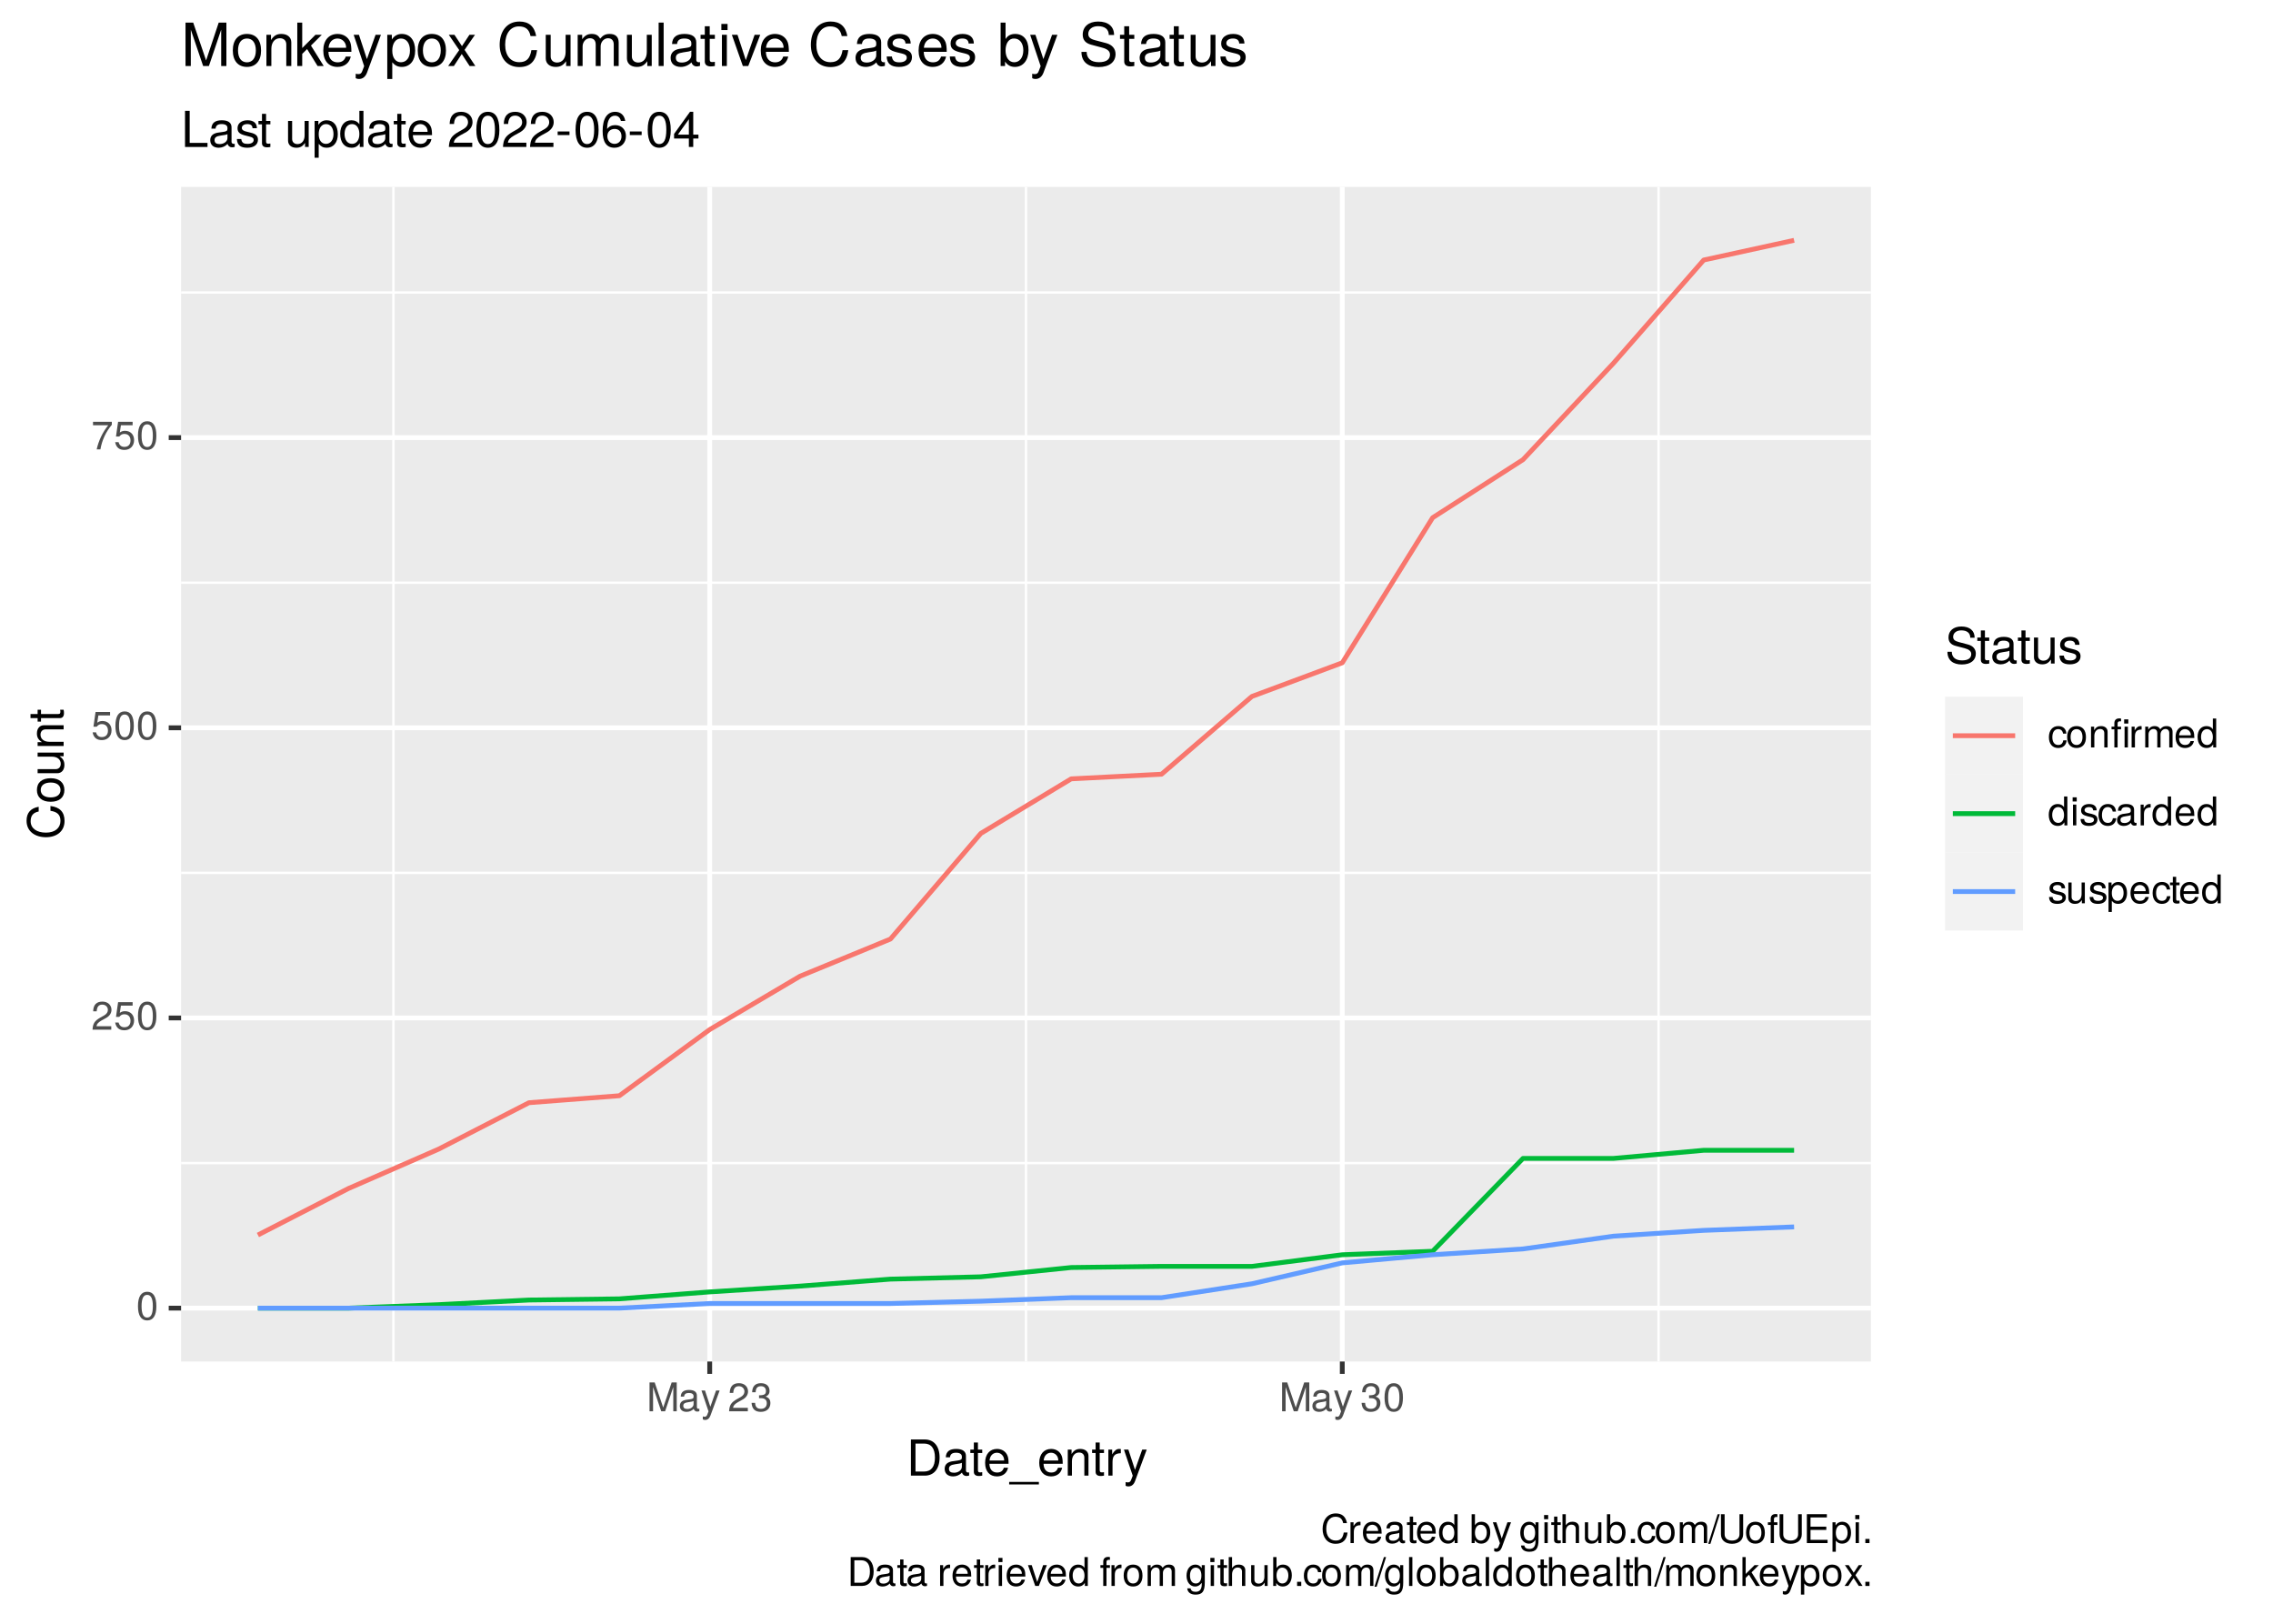 <?xml version="1.0" encoding="UTF-8"?>
<svg xmlns="http://www.w3.org/2000/svg" xmlns:xlink="http://www.w3.org/1999/xlink" width="504pt" height="360pt" viewBox="0 0 504 360" version="1.1">
<defs>
<g>
<symbol overflow="visible" id="glyph0-0">
<path style="stroke:none;" d=""/>
</symbol>
<symbol overflow="visible" id="glyph0-1">
<path style="stroke:none;" d="M 4.453 -3 C 4.453 -5.156 3.781 -6.234 2.422 -6.234 C 1.078 -6.234 0.375 -5.141 0.375 -3.047 C 0.375 -0.953 1.078 0.125 2.422 0.125 C 3.734 0.125 4.453 -0.953 4.453 -3 Z M 3.672 -3.062 C 3.672 -1.297 3.266 -0.516 2.406 -0.516 C 1.578 -0.516 1.172 -1.344 1.172 -3.047 C 1.172 -4.75 1.578 -5.547 2.422 -5.547 C 3.25 -5.547 3.672 -4.734 3.672 -3.062 Z M 3.672 -3.062 "/>
</symbol>
<symbol overflow="visible" id="glyph0-2">
<path style="stroke:none;" d="M 4.5 -4.406 C 4.5 -5.469 3.672 -6.234 2.5 -6.234 C 1.219 -6.234 0.484 -5.594 0.438 -4.078 L 1.219 -4.078 C 1.281 -5.125 1.703 -5.562 2.469 -5.562 C 3.172 -5.562 3.703 -5.062 3.703 -4.391 C 3.703 -3.891 3.406 -3.469 2.859 -3.156 L 2.047 -2.703 C 0.75 -1.969 0.375 -1.375 0.297 0 L 4.453 0 L 4.453 -0.766 L 1.172 -0.766 C 1.25 -1.281 1.531 -1.594 2.297 -2.047 L 3.172 -2.531 C 4.047 -2.984 4.5 -3.641 4.5 -4.406 Z M 4.5 -4.406 "/>
</symbol>
<symbol overflow="visible" id="glyph0-3">
<path style="stroke:none;" d="M 4.516 -2.062 C 4.516 -3.297 3.688 -4.109 2.5 -4.109 C 2.062 -4.109 1.703 -4 1.344 -3.734 L 1.594 -5.344 L 4.188 -5.344 L 4.188 -6.109 L 0.969 -6.109 L 0.5 -2.844 L 1.219 -2.844 C 1.578 -3.266 1.875 -3.422 2.359 -3.422 C 3.188 -3.422 3.719 -2.891 3.719 -1.969 C 3.719 -1.062 3.203 -0.547 2.359 -0.547 C 1.688 -0.547 1.266 -0.891 1.078 -1.594 L 0.312 -1.594 C 0.562 -0.359 1.266 0.125 2.375 0.125 C 3.641 0.125 4.516 -0.75 4.516 -2.062 Z M 4.516 -2.062 "/>
</symbol>
<symbol overflow="visible" id="glyph0-4">
<path style="stroke:none;" d="M 4.578 -5.453 L 4.578 -6.109 L 0.406 -6.109 L 0.406 -5.344 L 3.781 -5.344 C 2.531 -3.781 1.656 -1.953 1.219 0 L 2.047 0 C 2.391 -2.016 3.266 -3.891 4.578 -5.453 Z M 4.578 -5.453 "/>
</symbol>
<symbol overflow="visible" id="glyph0-5">
<path style="stroke:none;" d="M 6.688 0 L 6.688 -6.406 L 5.562 -6.406 L 3.688 -0.828 L 1.797 -6.406 L 0.656 -6.406 L 0.656 0 L 1.438 0 L 1.438 -5.375 L 3.25 0 L 4.109 0 L 5.922 -5.375 L 5.922 0 Z M 6.688 0 "/>
</symbol>
<symbol overflow="visible" id="glyph0-6">
<path style="stroke:none;" d="M 4.703 -0.016 L 4.703 -0.578 C 4.625 -0.547 4.594 -0.547 4.547 -0.547 C 4.297 -0.547 4.156 -0.688 4.156 -0.922 L 4.156 -3.484 C 4.156 -4.297 3.547 -4.734 2.422 -4.734 C 1.297 -4.734 0.609 -4.312 0.578 -3.25 L 1.312 -3.25 C 1.375 -3.812 1.703 -4.062 2.391 -4.062 C 3.047 -4.062 3.422 -3.812 3.422 -3.375 L 3.422 -3.188 C 3.422 -2.875 3.234 -2.75 2.656 -2.672 C 1.625 -2.547 1.453 -2.5 1.172 -2.391 C 0.641 -2.172 0.375 -1.766 0.375 -1.203 C 0.375 -0.359 0.953 0.125 1.875 0.125 C 2.469 0.125 3.047 -0.109 3.453 -0.547 C 3.531 -0.188 3.844 0.062 4.203 0.062 C 4.359 0.062 4.469 0.047 4.703 -0.016 Z M 3.422 -1.594 C 3.422 -0.938 2.75 -0.516 2.047 -0.516 C 1.469 -0.516 1.141 -0.719 1.141 -1.219 C 1.141 -1.703 1.453 -1.906 2.25 -2.016 C 3.016 -2.125 3.172 -2.156 3.422 -2.281 Z M 3.422 -1.594 "/>
</symbol>
<symbol overflow="visible" id="glyph0-7">
<path style="stroke:none;" d="M 4.203 -4.609 L 3.406 -4.609 L 2.141 -1.016 L 0.953 -4.609 L 0.172 -4.609 L 1.734 0.016 L 1.453 0.75 C 1.328 1.078 1.172 1.203 0.859 1.203 C 0.75 1.203 0.641 1.172 0.469 1.141 L 0.469 1.797 C 0.625 1.875 0.781 1.922 0.969 1.922 C 1.484 1.922 1.906 1.625 2.156 0.969 Z M 4.203 -4.609 "/>
</symbol>
<symbol overflow="visible" id="glyph0-8">
<path style="stroke:none;" d=""/>
</symbol>
<symbol overflow="visible" id="glyph0-9">
<path style="stroke:none;" d="M 4.453 -1.812 C 4.453 -2.562 4.141 -3.016 3.391 -3.266 C 3.969 -3.5 4.266 -3.891 4.266 -4.516 C 4.266 -5.594 3.547 -6.234 2.359 -6.234 C 1.109 -6.234 0.438 -5.547 0.406 -4.219 L 1.188 -4.219 C 1.203 -5.141 1.578 -5.562 2.375 -5.562 C 3.062 -5.562 3.469 -5.156 3.469 -4.5 C 3.469 -3.828 3.188 -3.547 1.938 -3.547 L 1.938 -2.906 L 2.359 -2.906 C 3.219 -2.906 3.656 -2.5 3.656 -1.797 C 3.656 -1.016 3.172 -0.547 2.359 -0.547 C 1.516 -0.547 1.109 -0.969 1.062 -1.875 L 0.281 -1.875 C 0.375 -0.5 1.062 0.125 2.344 0.125 C 3.625 0.125 4.453 -0.641 4.453 -1.812 Z M 4.453 -1.812 "/>
</symbol>
<symbol overflow="visible" id="glyph0-10">
<path style="stroke:none;" d="M 4.203 -1.578 L 3.453 -1.578 C 3.328 -0.844 2.953 -0.547 2.328 -0.547 C 1.516 -0.547 1.031 -1.172 1.031 -2.266 C 1.031 -3.406 1.516 -4.062 2.312 -4.062 C 2.922 -4.062 3.312 -3.703 3.406 -3.062 L 4.141 -3.062 C 4.062 -4.188 3.359 -4.734 2.328 -4.734 C 1.078 -4.734 0.266 -3.797 0.266 -2.266 C 0.266 -0.781 1.062 0.125 2.312 0.125 C 3.406 0.125 4.109 -0.531 4.203 -1.578 Z M 4.203 -1.578 "/>
</symbol>
<symbol overflow="visible" id="glyph0-11">
<path style="stroke:none;" d="M 4.484 -2.266 C 4.484 -3.859 3.719 -4.734 2.391 -4.734 C 1.094 -4.734 0.312 -3.859 0.312 -2.312 C 0.312 -0.75 1.094 0.125 2.406 0.125 C 3.688 0.125 4.484 -0.75 4.484 -2.266 Z M 3.719 -2.281 C 3.719 -1.203 3.203 -0.547 2.406 -0.547 C 1.578 -0.547 1.078 -1.188 1.078 -2.312 C 1.078 -3.406 1.578 -4.062 2.406 -4.062 C 3.234 -4.062 3.719 -3.422 3.719 -2.281 Z M 3.719 -2.281 "/>
</symbol>
<symbol overflow="visible" id="glyph0-12">
<path style="stroke:none;" d="M 4.281 0 L 4.281 -3.484 C 4.281 -4.25 3.719 -4.734 2.828 -4.734 C 2.141 -4.734 1.703 -4.484 1.297 -3.828 L 1.297 -4.609 L 0.609 -4.609 L 0.609 0 L 1.344 0 L 1.344 -2.547 C 1.344 -3.484 1.859 -4.094 2.609 -4.094 C 3.188 -4.094 3.547 -3.75 3.547 -3.188 L 3.547 0 Z M 4.281 0 "/>
</symbol>
<symbol overflow="visible" id="glyph0-13">
<path style="stroke:none;" d="M 2.266 -4.016 L 2.266 -4.609 L 1.5 -4.609 L 1.5 -5.328 C 1.5 -5.641 1.688 -5.797 2.016 -5.797 C 2.078 -5.797 2.109 -5.797 2.266 -5.781 L 2.266 -6.391 C 2.109 -6.438 2 -6.438 1.859 -6.438 C 1.172 -6.438 0.781 -6.047 0.781 -5.391 L 0.781 -4.609 L 0.156 -4.609 L 0.156 -4.016 L 0.781 -4.016 L 0.781 0 L 1.5 0 L 1.5 -4.016 Z M 3.781 0 L 3.781 -4.609 L 3.047 -4.609 L 3.047 0 Z M 3.875 -5.297 L 3.875 -6.219 L 2.953 -6.219 L 2.953 -5.297 Z M 3.875 -5.297 "/>
</symbol>
<symbol overflow="visible" id="glyph0-14">
<path style="stroke:none;" d="M 2.828 -3.969 L 2.828 -4.719 C 2.703 -4.734 2.641 -4.734 2.547 -4.734 C 2.062 -4.734 1.703 -4.453 1.281 -3.781 L 1.281 -4.609 L 0.609 -4.609 L 0.609 0 L 1.344 0 L 1.344 -2.391 C 1.344 -3.438 1.688 -3.953 2.828 -3.969 Z M 2.828 -3.969 "/>
</symbol>
<symbol overflow="visible" id="glyph0-15">
<path style="stroke:none;" d="M 6.688 0 L 6.688 -3.453 C 6.688 -4.281 6.234 -4.734 5.359 -4.734 C 4.75 -4.734 4.375 -4.562 3.953 -4.031 C 3.672 -4.531 3.312 -4.734 2.703 -4.734 C 2.094 -4.734 1.688 -4.516 1.297 -3.953 L 1.297 -4.609 L 0.625 -4.609 L 0.625 0 L 1.359 0 L 1.359 -2.891 C 1.359 -3.562 1.844 -4.094 2.438 -4.094 C 2.984 -4.094 3.297 -3.766 3.297 -3.172 L 3.297 0 L 4.016 0 L 4.016 -2.891 C 4.016 -3.562 4.516 -4.094 5.109 -4.094 C 5.641 -4.094 5.953 -3.75 5.953 -3.172 L 5.953 0 Z M 6.688 0 "/>
</symbol>
<symbol overflow="visible" id="glyph0-16">
<path style="stroke:none;" d="M 4.516 -2.094 C 4.516 -2.766 4.453 -3.188 4.328 -3.531 C 4.031 -4.281 3.328 -4.734 2.469 -4.734 C 1.172 -4.734 0.359 -3.797 0.359 -2.281 C 0.359 -0.766 1.156 0.125 2.453 0.125 C 3.5 0.125 4.234 -0.469 4.422 -1.406 L 3.672 -1.406 C 3.469 -0.797 3.062 -0.547 2.469 -0.547 C 1.703 -0.547 1.141 -1.031 1.125 -2.094 Z M 3.734 -2.75 C 3.734 -2.75 3.734 -2.703 3.719 -2.688 L 1.141 -2.688 C 1.203 -3.516 1.719 -4.062 2.453 -4.062 C 3.172 -4.062 3.734 -3.469 3.734 -2.75 Z M 3.734 -2.75 "/>
</symbol>
<symbol overflow="visible" id="glyph0-17">
<path style="stroke:none;" d="M 4.359 0 L 4.359 -6.406 L 3.625 -6.406 L 3.625 -4.031 C 3.312 -4.5 2.828 -4.734 2.203 -4.734 C 1.016 -4.734 0.234 -3.812 0.234 -2.344 C 0.234 -0.797 1 0.125 2.234 0.125 C 2.875 0.125 3.312 -0.109 3.703 -0.672 L 3.703 0 Z M 3.625 -2.281 C 3.625 -1.219 3.109 -0.547 2.344 -0.547 C 1.531 -0.547 1 -1.234 1 -2.312 C 1 -3.375 1.531 -4.062 2.328 -4.062 C 3.125 -4.062 3.625 -3.359 3.625 -2.281 Z M 3.625 -2.281 "/>
</symbol>
<symbol overflow="visible" id="glyph0-18">
<path style="stroke:none;" d="M 1.344 0 L 1.344 -4.609 L 0.609 -4.609 L 0.609 0 Z M 1.438 -5.297 L 1.438 -6.219 L 0.531 -6.219 L 0.531 -5.297 Z M 1.438 -5.297 "/>
</symbol>
<symbol overflow="visible" id="glyph0-19">
<path style="stroke:none;" d="M 4.031 -1.297 C 4.031 -1.984 3.656 -2.328 2.734 -2.547 L 2.031 -2.703 C 1.438 -2.844 1.172 -3.047 1.172 -3.375 C 1.172 -3.797 1.562 -4.062 2.156 -4.062 C 2.75 -4.062 3.062 -3.812 3.078 -3.328 L 3.859 -3.328 C 3.844 -4.234 3.25 -4.734 2.188 -4.734 C 1.109 -4.734 0.406 -4.188 0.406 -3.328 C 0.406 -2.609 0.781 -2.266 1.875 -2 L 2.562 -1.844 C 3.062 -1.719 3.266 -1.562 3.266 -1.234 C 3.266 -0.797 2.844 -0.547 2.203 -0.547 C 1.547 -0.547 1.172 -0.703 1.078 -1.406 L 0.297 -1.406 C 0.328 -0.344 0.938 0.125 2.141 0.125 C 3.297 0.125 4.031 -0.406 4.031 -1.297 Z M 4.031 -1.297 "/>
</symbol>
<symbol overflow="visible" id="glyph0-20">
<path style="stroke:none;" d="M 4.234 0 L 4.234 -4.609 L 3.516 -4.609 L 3.516 -2.062 C 3.516 -1.125 3.016 -0.516 2.25 -0.516 C 1.672 -0.516 1.297 -0.859 1.297 -1.422 L 1.297 -4.609 L 0.578 -4.609 L 0.578 -1.125 C 0.578 -0.359 1.141 0.125 2.047 0.125 C 2.719 0.125 3.156 -0.109 3.578 -0.719 L 3.578 0 Z M 4.234 0 "/>
</symbol>
<symbol overflow="visible" id="glyph0-21">
<path style="stroke:none;" d="M 4.594 -2.266 C 4.594 -3.812 3.844 -4.734 2.625 -4.734 C 2 -4.734 1.5 -4.453 1.156 -3.922 L 1.156 -4.609 L 0.484 -4.609 L 0.484 1.922 L 1.219 1.922 L 1.219 -0.547 C 1.594 -0.078 2.031 0.125 2.625 0.125 C 3.812 0.125 4.594 -0.797 4.594 -2.266 Z M 3.828 -2.281 C 3.828 -1.234 3.297 -0.547 2.5 -0.547 C 1.719 -0.547 1.219 -1.188 1.219 -2.266 C 1.219 -3.359 1.719 -4.062 2.5 -4.062 C 3.312 -4.062 3.828 -3.375 3.828 -2.281 Z M 3.828 -2.281 "/>
</symbol>
<symbol overflow="visible" id="glyph0-22">
<path style="stroke:none;" d="M 2.234 0 L 2.234 -0.609 C 2.141 -0.594 2.016 -0.578 1.875 -0.578 C 1.562 -0.578 1.484 -0.672 1.484 -1 L 1.484 -4.016 L 2.234 -4.016 L 2.234 -4.609 L 1.484 -4.609 L 1.484 -5.875 L 0.75 -5.875 L 0.75 -4.609 L 0.125 -4.609 L 0.125 -4.016 L 0.75 -4.016 L 0.75 -0.672 C 0.75 -0.203 1.062 0.062 1.641 0.062 C 1.812 0.062 1.984 0.047 2.234 0 Z M 2.234 0 "/>
</symbol>
<symbol overflow="visible" id="glyph0-23">
<path style="stroke:none;" d="M 5.953 -2.344 L 5.109 -2.344 C 4.922 -1.125 4.406 -0.562 3.328 -0.562 C 2.047 -0.562 1.234 -1.547 1.234 -3.141 C 1.234 -4.781 2.016 -5.844 3.25 -5.844 C 4.25 -5.844 4.781 -5.406 4.984 -4.422 L 5.828 -4.422 C 5.562 -5.828 4.766 -6.578 3.359 -6.578 C 1.406 -6.578 0.422 -5 0.422 -3.125 C 0.422 -1.266 1.438 0.156 3.312 0.156 C 4.875 0.156 5.766 -0.672 5.953 -2.344 Z M 5.953 -2.344 "/>
</symbol>
<symbol overflow="visible" id="glyph0-24">
<path style="stroke:none;" d="M 4.594 -2.359 C 4.594 -3.859 3.844 -4.734 2.625 -4.734 C 2 -4.734 1.547 -4.5 1.203 -3.984 L 1.203 -6.406 L 0.469 -6.406 L 0.469 0 L 1.141 0 L 1.141 -0.656 C 1.484 -0.125 1.953 0.125 2.594 0.125 C 3.812 0.125 4.594 -0.859 4.594 -2.359 Z M 3.828 -2.312 C 3.828 -1.266 3.297 -0.547 2.484 -0.547 C 1.719 -0.547 1.203 -1.266 1.203 -2.312 C 1.203 -3.391 1.719 -4.094 2.484 -4.062 C 3.312 -4.062 3.828 -3.344 3.828 -2.312 Z M 3.828 -2.312 "/>
</symbol>
<symbol overflow="visible" id="glyph0-25">
<path style="stroke:none;" d="M 4.297 -0.75 L 4.297 -4.609 L 3.625 -4.609 L 3.625 -3.938 C 3.25 -4.484 2.812 -4.734 2.219 -4.734 C 1.047 -4.734 0.25 -3.75 0.25 -2.266 C 0.25 -0.812 1.078 0.125 2.156 0.125 C 2.734 0.125 3.141 -0.109 3.625 -0.688 L 3.625 -0.391 C 3.625 0.828 3.125 1.297 2.266 1.297 C 1.688 1.297 1.234 1.094 1.156 0.531 L 0.406 0.531 C 0.484 1.406 1.156 1.922 2.25 1.922 C 3.688 1.922 4.297 1.281 4.297 -0.75 Z M 3.547 -2.281 C 3.547 -1.172 3.078 -0.547 2.312 -0.547 C 1.5 -0.547 1.016 -1.188 1.016 -2.312 C 1.016 -3.406 1.516 -4.062 2.297 -4.062 C 3.094 -4.062 3.547 -3.391 3.547 -2.281 Z M 3.547 -2.281 "/>
</symbol>
<symbol overflow="visible" id="glyph0-26">
<path style="stroke:none;" d="M 4.281 0 L 4.281 -3.484 C 4.281 -4.25 3.719 -4.734 2.828 -4.734 C 2.172 -4.734 1.781 -4.547 1.344 -3.969 L 1.344 -6.406 L 0.609 -6.406 L 0.609 0 L 1.344 0 L 1.344 -2.547 C 1.344 -3.484 1.844 -4.094 2.594 -4.094 C 3.109 -4.094 3.547 -3.797 3.547 -3.188 L 3.547 0 Z M 4.281 0 "/>
</symbol>
<symbol overflow="visible" id="glyph0-27">
<path style="stroke:none;" d="M 1.688 0 L 1.688 -0.922 L 0.766 -0.922 L 0.766 0 Z M 1.688 0 "/>
</symbol>
<symbol overflow="visible" id="glyph0-28">
<path style="stroke:none;" d="M 2.5 -6.406 L 2.016 -6.406 L -0.078 0.172 L 0.406 0.172 Z M 2.5 -6.406 "/>
</symbol>
<symbol overflow="visible" id="glyph0-29">
<path style="stroke:none;" d="M 5.672 -1.953 L 5.672 -6.406 L 4.859 -6.406 L 4.859 -1.953 C 4.859 -1.094 4.234 -0.562 3.203 -0.562 C 2.25 -0.562 1.562 -1.016 1.562 -1.953 L 1.562 -6.406 L 0.75 -6.406 L 0.75 -1.953 C 0.75 -0.656 1.688 0.156 3.203 0.156 C 4.703 0.156 5.672 -0.672 5.672 -1.953 Z M 5.672 -1.953 "/>
</symbol>
<symbol overflow="visible" id="glyph0-30">
<path style="stroke:none;" d="M 2.266 -4.016 L 2.266 -4.609 L 1.5 -4.609 L 1.5 -5.328 C 1.5 -5.641 1.688 -5.797 2.016 -5.797 C 2.078 -5.797 2.109 -5.797 2.266 -5.781 L 2.266 -6.391 C 2.109 -6.438 2 -6.438 1.859 -6.438 C 1.172 -6.438 0.781 -6.047 0.781 -5.391 L 0.781 -4.609 L 0.156 -4.609 L 0.156 -4.016 L 0.781 -4.016 L 0.781 0 L 1.5 0 L 1.5 -4.016 Z M 2.266 -4.016 "/>
</symbol>
<symbol overflow="visible" id="glyph0-31">
<path style="stroke:none;" d="M 5.391 0 L 5.391 -0.719 L 1.609 -0.719 L 1.609 -2.922 L 5.109 -2.922 L 5.109 -3.641 L 1.609 -3.641 L 1.609 -5.688 L 5.234 -5.688 L 5.234 -6.406 L 0.797 -6.406 L 0.797 0 Z M 5.391 0 "/>
</symbol>
<symbol overflow="visible" id="glyph0-32">
<path style="stroke:none;" d="M 5.875 -3.203 C 5.875 -5.203 4.875 -6.406 3.25 -6.406 L 0.781 -6.406 L 0.781 0 L 3.25 0 C 4.875 0 5.875 -1.219 5.875 -3.203 Z M 5.047 -3.203 C 5.047 -1.578 4.375 -0.719 3.109 -0.719 L 1.594 -0.719 L 1.594 -5.688 L 3.109 -5.688 C 4.375 -5.688 5.047 -4.844 5.047 -3.203 Z M 5.047 -3.203 "/>
</symbol>
<symbol overflow="visible" id="glyph0-33">
<path style="stroke:none;" d="M 4.281 -4.609 L 3.453 -4.609 L 2.141 -0.875 L 0.922 -4.609 L 0.094 -4.609 L 1.703 0 L 2.5 0 Z M 4.281 -4.609 "/>
</symbol>
<symbol overflow="visible" id="glyph0-34">
<path style="stroke:none;" d="M 1.328 0 L 1.328 -6.406 L 0.594 -6.406 L 0.594 0 Z M 1.328 0 "/>
</symbol>
<symbol overflow="visible" id="glyph0-35">
<path style="stroke:none;" d="M 4.422 0 L 2.531 -3.016 L 4.141 -4.609 L 3.188 -4.609 L 1.234 -2.656 L 1.234 -6.406 L 0.516 -6.406 L 0.516 0 L 1.234 0 L 1.234 -1.797 L 1.953 -2.5 L 3.516 0 Z M 4.422 0 "/>
</symbol>
<symbol overflow="visible" id="glyph0-36">
<path style="stroke:none;" d="M 4.156 0 L 2.562 -2.391 L 4.109 -4.609 L 3.297 -4.609 L 2.188 -2.938 L 1.078 -4.609 L 0.234 -4.609 L 1.781 -2.344 L 0.156 0 L 0.984 0 L 2.156 -1.766 L 3.312 0 Z M 4.156 0 "/>
</symbol>
<symbol overflow="visible" id="glyph1-0">
<path style="stroke:none;" d=""/>
</symbol>
<symbol overflow="visible" id="glyph1-1">
<path style="stroke:none;" d="M 7.344 -4.016 C 7.344 -6.5 6.109 -8.016 4.062 -8.016 L 0.984 -8.016 L 0.984 0 L 4.062 0 C 6.094 0 7.344 -1.516 7.344 -4.016 Z M 6.312 -4 C 6.312 -1.984 5.484 -0.906 3.891 -0.906 L 2 -0.906 L 2 -7.109 L 3.891 -7.109 C 5.484 -7.109 6.312 -6.047 6.312 -4 Z M 6.312 -4 "/>
</symbol>
<symbol overflow="visible" id="glyph1-2">
<path style="stroke:none;" d="M 5.891 -0.016 L 5.891 -0.719 C 5.781 -0.688 5.734 -0.688 5.688 -0.688 C 5.375 -0.688 5.188 -0.859 5.188 -1.141 L 5.188 -4.359 C 5.188 -5.375 4.438 -5.922 3.031 -5.922 C 1.625 -5.922 0.766 -5.391 0.719 -4.062 L 1.641 -4.062 C 1.719 -4.766 2.141 -5.078 2.984 -5.078 C 3.812 -5.078 4.281 -4.781 4.281 -4.219 L 4.281 -3.984 C 4.281 -3.594 4.047 -3.438 3.328 -3.344 C 2.031 -3.172 1.828 -3.141 1.469 -2.984 C 0.797 -2.719 0.469 -2.203 0.469 -1.5 C 0.469 -0.453 1.188 0.172 2.359 0.172 C 3.094 0.172 3.812 -0.141 4.312 -0.688 C 4.406 -0.234 4.812 0.078 5.266 0.078 C 5.438 0.078 5.594 0.062 5.891 -0.016 Z M 4.281 -1.984 C 4.281 -1.172 3.438 -0.641 2.547 -0.641 C 1.844 -0.641 1.422 -0.891 1.422 -1.516 C 1.422 -2.125 1.828 -2.391 2.812 -2.531 C 3.766 -2.656 3.969 -2.703 4.281 -2.844 Z M 4.281 -1.984 "/>
</symbol>
<symbol overflow="visible" id="glyph1-3">
<path style="stroke:none;" d="M 2.797 0 L 2.797 -0.766 C 2.672 -0.734 2.531 -0.719 2.359 -0.719 C 1.953 -0.719 1.844 -0.844 1.844 -1.25 L 1.844 -5.016 L 2.797 -5.016 L 2.797 -5.766 L 1.844 -5.766 L 1.844 -7.344 L 0.938 -7.344 L 0.938 -5.766 L 0.156 -5.766 L 0.156 -5.016 L 0.938 -5.016 L 0.938 -0.844 C 0.938 -0.25 1.328 0.078 2.047 0.078 C 2.266 0.078 2.484 0.062 2.797 0 Z M 2.797 0 "/>
</symbol>
<symbol overflow="visible" id="glyph1-4">
<path style="stroke:none;" d="M 5.641 -2.625 C 5.641 -3.453 5.578 -3.984 5.406 -4.406 C 5.031 -5.359 4.156 -5.922 3.078 -5.922 C 1.469 -5.922 0.438 -4.734 0.438 -2.844 C 0.438 -0.953 1.438 0.172 3.062 0.172 C 4.375 0.172 5.297 -0.578 5.516 -1.75 L 4.594 -1.75 C 4.344 -0.984 3.828 -0.688 3.094 -0.688 C 2.141 -0.688 1.422 -1.297 1.391 -2.625 Z M 4.656 -3.438 C 4.656 -3.438 4.656 -3.391 4.656 -3.359 L 1.422 -3.359 C 1.5 -4.391 2.141 -5.078 3.062 -5.078 C 3.969 -5.078 4.656 -4.328 4.656 -3.438 Z M 4.656 -3.438 "/>
</symbol>
<symbol overflow="visible" id="glyph1-5">
<path style="stroke:none;" d="M 6.359 1.953 L 6.359 1.391 L -0.234 1.391 L -0.234 1.953 Z M 6.359 1.953 "/>
</symbol>
<symbol overflow="visible" id="glyph1-6">
<path style="stroke:none;" d="M 5.359 0 L 5.359 -4.359 C 5.359 -5.312 4.641 -5.922 3.531 -5.922 C 2.672 -5.922 2.125 -5.594 1.609 -4.797 L 1.609 -5.766 L 0.766 -5.766 L 0.766 0 L 1.688 0 L 1.688 -3.172 C 1.688 -4.359 2.328 -5.125 3.25 -5.125 C 3.984 -5.125 4.438 -4.688 4.438 -4 L 4.438 0 Z M 5.359 0 "/>
</symbol>
<symbol overflow="visible" id="glyph1-7">
<path style="stroke:none;" d="M 3.531 -4.969 L 3.531 -5.891 C 3.375 -5.922 3.297 -5.922 3.172 -5.922 C 2.578 -5.922 2.141 -5.578 1.609 -4.719 L 1.609 -5.766 L 0.766 -5.766 L 0.766 0 L 1.688 0 L 1.688 -2.984 C 1.688 -4.297 2.109 -4.938 3.531 -4.969 Z M 3.531 -4.969 "/>
</symbol>
<symbol overflow="visible" id="glyph1-8">
<path style="stroke:none;" d="M 5.266 -5.766 L 4.266 -5.766 L 2.672 -1.281 L 1.203 -5.766 L 0.219 -5.766 L 2.172 0.016 L 1.812 0.938 C 1.656 1.344 1.469 1.5 1.078 1.5 C 0.953 1.5 0.797 1.469 0.594 1.438 L 0.594 2.25 C 0.781 2.359 0.969 2.391 1.203 2.391 C 1.859 2.391 2.391 2.031 2.688 1.203 Z M 5.266 -5.766 "/>
</symbol>
<symbol overflow="visible" id="glyph1-9">
<path style="stroke:none;" d="M 6.828 -2.203 C 6.828 -3.188 6.219 -3.922 5.125 -4.219 L 3.109 -4.75 C 2.141 -5 1.797 -5.328 1.797 -5.938 C 1.797 -6.75 2.516 -7.359 3.594 -7.359 C 4.859 -7.359 5.594 -6.781 5.594 -5.734 L 6.562 -5.734 C 6.562 -7.297 5.469 -8.219 3.625 -8.219 C 1.859 -8.219 0.766 -7.25 0.766 -5.797 C 0.766 -4.812 1.281 -4.203 2.344 -3.922 L 4.328 -3.406 C 5.344 -3.141 5.812 -2.734 5.812 -2.094 C 5.812 -1.219 5.141 -0.703 3.766 -0.703 C 2.25 -0.703 1.5 -1.469 1.5 -2.609 L 0.531 -2.609 C 0.531 -0.719 1.797 0.203 3.703 0.203 C 5.734 0.203 6.828 -0.766 6.828 -2.203 Z M 6.828 -2.203 "/>
</symbol>
<symbol overflow="visible" id="glyph1-10">
<path style="stroke:none;" d="M 5.297 0 L 5.297 -5.766 L 4.391 -5.766 L 4.391 -2.578 C 4.391 -1.406 3.766 -0.641 2.812 -0.641 C 2.094 -0.641 1.625 -1.078 1.625 -1.766 L 1.625 -5.766 L 0.719 -5.766 L 0.719 -1.406 C 0.719 -0.453 1.438 0.172 2.547 0.172 C 3.406 0.172 3.938 -0.125 4.484 -0.891 L 4.484 0 Z M 5.297 0 "/>
</symbol>
<symbol overflow="visible" id="glyph1-11">
<path style="stroke:none;" d="M 5.047 -1.609 C 5.047 -2.469 4.562 -2.906 3.422 -3.172 L 2.547 -3.391 C 1.797 -3.562 1.469 -3.812 1.469 -4.219 C 1.469 -4.734 1.953 -5.078 2.688 -5.078 C 3.438 -5.078 3.828 -4.766 3.844 -4.156 L 4.812 -4.156 C 4.812 -5.297 4.062 -5.922 2.734 -5.922 C 1.391 -5.922 0.516 -5.234 0.516 -4.172 C 0.516 -3.266 0.984 -2.844 2.344 -2.516 L 3.203 -2.297 C 3.844 -2.141 4.094 -1.953 4.094 -1.547 C 4.094 -1 3.547 -0.688 2.75 -0.688 C 1.922 -0.688 1.469 -0.875 1.344 -1.766 L 0.375 -1.766 C 0.422 -0.422 1.172 0.172 2.672 0.172 C 4.125 0.172 5.047 -0.5 5.047 -1.609 Z M 5.047 -1.609 "/>
</symbol>
<symbol overflow="visible" id="glyph1-12">
<path style="stroke:none;" d="M 5.859 0 L 5.859 -0.906 L 1.906 -0.906 L 1.906 -8.016 L 0.875 -8.016 L 0.875 0 Z M 5.859 0 "/>
</symbol>
<symbol overflow="visible" id="glyph1-13">
<path style="stroke:none;" d=""/>
</symbol>
<symbol overflow="visible" id="glyph1-14">
<path style="stroke:none;" d="M 5.75 -2.828 C 5.75 -4.766 4.812 -5.922 3.281 -5.922 C 2.5 -5.922 1.875 -5.578 1.438 -4.891 L 1.438 -5.766 L 0.609 -5.766 L 0.609 2.391 L 1.516 2.391 L 1.516 -0.688 C 2 -0.094 2.547 0.172 3.281 0.172 C 4.781 0.172 5.75 -0.984 5.75 -2.828 Z M 4.797 -2.844 C 4.797 -1.547 4.125 -0.688 3.125 -0.688 C 2.156 -0.688 1.516 -1.484 1.516 -2.844 C 1.516 -4.188 2.156 -5.078 3.125 -5.078 C 4.141 -5.078 4.797 -4.219 4.797 -2.844 Z M 4.797 -2.844 "/>
</symbol>
<symbol overflow="visible" id="glyph1-15">
<path style="stroke:none;" d="M 5.438 0 L 5.438 -8.016 L 4.531 -8.016 L 4.531 -5.031 C 4.141 -5.625 3.531 -5.922 2.766 -5.922 C 1.266 -5.922 0.281 -4.781 0.281 -2.938 C 0.281 -0.984 1.25 0.172 2.797 0.172 C 3.594 0.172 4.141 -0.125 4.625 -0.844 L 4.625 0 Z M 4.531 -2.859 C 4.531 -1.531 3.891 -0.688 2.922 -0.688 C 1.906 -0.688 1.25 -1.547 1.25 -2.875 C 1.25 -4.219 1.906 -5.078 2.922 -5.078 C 3.906 -5.078 4.531 -4.188 4.531 -2.859 Z M 4.531 -2.859 "/>
</symbol>
<symbol overflow="visible" id="glyph1-16">
<path style="stroke:none;" d="M 5.625 -5.516 C 5.625 -6.828 4.594 -7.797 3.125 -7.797 C 1.531 -7.797 0.609 -6.984 0.547 -5.094 L 1.516 -5.094 C 1.594 -6.406 2.141 -6.953 3.094 -6.953 C 3.969 -6.953 4.625 -6.328 4.625 -5.484 C 4.625 -4.875 4.266 -4.344 3.578 -3.953 L 2.562 -3.375 C 0.938 -2.453 0.469 -1.719 0.375 0 L 5.562 0 L 5.562 -0.953 L 1.469 -0.953 C 1.562 -1.594 1.906 -2 2.875 -2.562 L 3.969 -3.156 C 5.062 -3.734 5.625 -4.547 5.625 -5.516 Z M 5.625 -5.516 "/>
</symbol>
<symbol overflow="visible" id="glyph1-17">
<path style="stroke:none;" d="M 5.578 -3.75 C 5.578 -6.453 4.719 -7.797 3.031 -7.797 C 1.344 -7.797 0.469 -6.438 0.469 -3.812 C 0.469 -1.188 1.359 0.172 3.031 0.172 C 4.672 0.172 5.578 -1.188 5.578 -3.75 Z M 4.594 -3.844 C 4.594 -1.625 4.078 -0.641 3 -0.641 C 1.984 -0.641 1.469 -1.672 1.469 -3.812 C 1.469 -5.938 1.984 -6.938 3.031 -6.938 C 4.062 -6.938 4.594 -5.922 4.594 -3.844 Z M 4.594 -3.844 "/>
</symbol>
<symbol overflow="visible" id="glyph1-18">
<path style="stroke:none;" d="M 3.125 -2.641 L 3.125 -3.438 L 0.5 -3.438 L 0.5 -2.641 Z M 3.125 -2.641 "/>
</symbol>
<symbol overflow="visible" id="glyph1-19">
<path style="stroke:none;" d="M 5.641 -2.422 C 5.641 -3.875 4.656 -4.844 3.25 -4.844 C 2.484 -4.844 1.875 -4.547 1.469 -3.984 C 1.469 -5.891 2.094 -6.938 3.203 -6.938 C 3.891 -6.938 4.359 -6.516 4.516 -5.766 L 5.484 -5.766 C 5.297 -7.047 4.453 -7.797 3.266 -7.797 C 1.453 -7.797 0.469 -6.266 0.469 -3.547 C 0.469 -1.125 1.312 0.172 3.094 0.172 C 4.578 0.172 5.641 -0.891 5.641 -2.422 Z M 4.656 -2.344 C 4.656 -1.359 4 -0.688 3.109 -0.688 C 2.203 -0.688 1.516 -1.391 1.516 -2.391 C 1.516 -3.359 2.172 -4 3.141 -4 C 4.062 -4 4.656 -3.391 4.656 -2.344 Z M 4.656 -2.344 "/>
</symbol>
<symbol overflow="visible" id="glyph1-20">
<path style="stroke:none;" d="M 5.719 -1.875 L 5.719 -2.734 L 4.562 -2.734 L 4.562 -7.797 L 3.844 -7.797 L 0.312 -2.891 L 0.312 -1.875 L 3.594 -1.875 L 3.594 0 L 4.562 0 L 4.562 -1.875 Z M 3.594 -2.734 L 1.156 -2.734 L 3.594 -6.156 Z M 3.594 -2.734 "/>
</symbol>
<symbol overflow="visible" id="glyph2-0">
<path style="stroke:none;" d=""/>
</symbol>
<symbol overflow="visible" id="glyph2-1">
<path style="stroke:none;" d="M -2.922 -7.453 L -2.922 -6.391 C -1.406 -6.156 -0.703 -5.516 -0.703 -4.156 C -0.703 -2.562 -1.922 -1.547 -3.922 -1.547 C -5.984 -1.547 -7.312 -2.516 -7.312 -4.062 C -7.312 -5.328 -6.75 -5.984 -5.531 -6.234 L -5.531 -7.281 C -7.297 -6.969 -8.219 -5.953 -8.219 -4.188 C -8.219 -1.766 -6.266 -0.531 -3.922 -0.531 C -1.578 -0.531 0.203 -1.797 0.203 -4.141 C 0.203 -6.109 -0.844 -7.203 -2.922 -7.453 Z M -2.922 -7.453 "/>
</symbol>
<symbol overflow="visible" id="glyph2-2">
<path style="stroke:none;" d="M -2.844 -5.609 C -4.828 -5.609 -5.922 -4.656 -5.922 -2.984 C -5.922 -1.375 -4.812 -0.391 -2.875 -0.391 C -0.953 -0.391 0.172 -1.359 0.172 -3 C 0.172 -4.625 -0.953 -5.609 -2.844 -5.609 Z M -2.844 -4.656 C -1.5 -4.656 -0.688 -4.016 -0.688 -3 C -0.688 -1.984 -1.484 -1.359 -2.875 -1.359 C -4.266 -1.359 -5.078 -1.984 -5.078 -3 C -5.078 -4.031 -4.281 -4.656 -2.844 -4.656 Z M -2.844 -4.656 "/>
</symbol>
<symbol overflow="visible" id="glyph2-3">
<path style="stroke:none;" d="M 0 -5.297 L -5.766 -5.297 L -5.766 -4.391 L -2.578 -4.391 C -1.406 -4.391 -0.641 -3.766 -0.641 -2.812 C -0.641 -2.094 -1.078 -1.625 -1.766 -1.625 L -5.766 -1.625 L -5.766 -0.719 L -1.406 -0.719 C -0.453 -0.719 0.172 -1.438 0.172 -2.547 C 0.172 -3.406 -0.125 -3.938 -0.891 -4.484 L 0 -4.484 Z M 0 -5.297 "/>
</symbol>
<symbol overflow="visible" id="glyph2-4">
<path style="stroke:none;" d="M 0 -5.359 L -4.359 -5.359 C -5.312 -5.359 -5.922 -4.641 -5.922 -3.531 C -5.922 -2.672 -5.594 -2.125 -4.797 -1.609 L -5.766 -1.609 L -5.766 -0.766 L 0 -0.766 L 0 -1.688 L -3.172 -1.688 C -4.359 -1.688 -5.125 -2.328 -5.125 -3.25 C -5.125 -3.984 -4.688 -4.438 -4 -4.438 L 0 -4.438 Z M 0 -5.359 "/>
</symbol>
<symbol overflow="visible" id="glyph2-5">
<path style="stroke:none;" d="M 0 -2.797 L -0.766 -2.797 C -0.734 -2.672 -0.719 -2.531 -0.719 -2.359 C -0.719 -1.953 -0.844 -1.844 -1.25 -1.844 L -5.016 -1.844 L -5.016 -2.797 L -5.766 -2.797 L -5.766 -1.844 L -7.344 -1.844 L -7.344 -0.938 L -5.766 -0.938 L -5.766 -0.156 L -5.016 -0.156 L -5.016 -0.938 L -0.844 -0.938 C -0.25 -0.938 0.078 -1.328 0.078 -2.047 C 0.078 -2.266 0.062 -2.484 0 -2.797 Z M 0 -2.797 "/>
</symbol>
<symbol overflow="visible" id="glyph3-0">
<path style="stroke:none;" d=""/>
</symbol>
<symbol overflow="visible" id="glyph3-1">
<path style="stroke:none;" d="M 10.047 0 L 10.047 -9.625 L 8.344 -9.625 L 5.547 -1.234 L 2.688 -9.625 L 0.984 -9.625 L 0.984 0 L 2.156 0 L 2.156 -8.062 L 4.891 0 L 6.172 0 L 8.891 -8.062 L 8.891 0 Z M 10.047 0 "/>
</symbol>
<symbol overflow="visible" id="glyph3-2">
<path style="stroke:none;" d="M 6.734 -3.406 C 6.734 -5.797 5.578 -7.109 3.594 -7.109 C 1.656 -7.109 0.469 -5.781 0.469 -3.453 C 0.469 -1.141 1.641 0.203 3.609 0.203 C 5.547 0.203 6.734 -1.141 6.734 -3.406 Z M 5.578 -3.422 C 5.578 -1.797 4.812 -0.812 3.609 -0.812 C 2.375 -0.812 1.625 -1.781 1.625 -3.453 C 1.625 -5.125 2.375 -6.094 3.609 -6.094 C 4.844 -6.094 5.578 -5.141 5.578 -3.422 Z M 5.578 -3.422 "/>
</symbol>
<symbol overflow="visible" id="glyph3-3">
<path style="stroke:none;" d="M 6.438 0 L 6.438 -5.234 C 6.438 -6.375 5.578 -7.109 4.234 -7.109 C 3.203 -7.109 2.547 -6.719 1.938 -5.75 L 1.938 -6.922 L 0.922 -6.922 L 0.922 0 L 2.016 0 L 2.016 -3.812 C 2.016 -5.234 2.781 -6.156 3.906 -6.156 C 4.781 -6.156 5.328 -5.625 5.328 -4.797 L 5.328 0 Z M 6.438 0 "/>
</symbol>
<symbol overflow="visible" id="glyph3-4">
<path style="stroke:none;" d="M 6.625 0 L 3.797 -4.531 L 6.203 -6.922 L 4.797 -6.922 L 1.859 -3.984 L 1.859 -9.625 L 0.766 -9.625 L 0.766 0 L 1.859 0 L 1.859 -2.688 L 2.938 -3.75 L 5.266 0 Z M 6.625 0 "/>
</symbol>
<symbol overflow="visible" id="glyph3-5">
<path style="stroke:none;" d="M 6.766 -3.141 C 6.766 -4.141 6.688 -4.781 6.5 -5.297 C 6.047 -6.438 4.984 -7.109 3.703 -7.109 C 1.766 -7.109 0.531 -5.688 0.531 -3.422 C 0.531 -1.156 1.734 0.203 3.672 0.203 C 5.25 0.203 6.344 -0.703 6.625 -2.094 L 5.516 -2.094 C 5.219 -1.188 4.594 -0.812 3.703 -0.812 C 2.562 -0.812 1.703 -1.562 1.672 -3.141 Z M 5.594 -4.125 C 5.594 -4.125 5.594 -4.062 5.578 -4.047 L 1.703 -4.047 C 1.797 -5.266 2.578 -6.094 3.688 -6.094 C 4.766 -6.094 5.594 -5.203 5.594 -4.125 Z M 5.594 -4.125 "/>
</symbol>
<symbol overflow="visible" id="glyph3-6">
<path style="stroke:none;" d="M 6.312 -6.922 L 5.125 -6.922 L 3.203 -1.531 L 1.438 -6.922 L 0.266 -6.922 L 2.594 0.031 L 2.172 1.125 C 2 1.609 1.766 1.797 1.297 1.797 C 1.141 1.797 0.953 1.766 0.719 1.719 L 0.719 2.703 C 0.938 2.828 1.156 2.875 1.453 2.875 C 2.234 2.875 2.859 2.438 3.234 1.453 Z M 6.312 -6.922 "/>
</symbol>
<symbol overflow="visible" id="glyph3-7">
<path style="stroke:none;" d="M 6.906 -3.391 C 6.906 -5.719 5.766 -7.109 3.938 -7.109 C 3 -7.109 2.25 -6.688 1.734 -5.875 L 1.734 -6.922 L 0.719 -6.922 L 0.719 2.875 L 1.828 2.875 L 1.828 -0.828 C 2.406 -0.125 3.047 0.203 3.953 0.203 C 5.734 0.203 6.906 -1.188 6.906 -3.391 Z M 5.75 -3.422 C 5.75 -1.844 4.953 -0.828 3.75 -0.828 C 2.594 -0.828 1.828 -1.781 1.828 -3.406 C 1.828 -5.031 2.594 -6.094 3.75 -6.094 C 4.969 -6.094 5.75 -5.062 5.75 -3.422 Z M 5.75 -3.422 "/>
</symbol>
<symbol overflow="visible" id="glyph3-8">
<path style="stroke:none;" d="M 6.25 0 L 3.859 -3.578 L 6.172 -6.922 L 4.938 -6.922 L 3.281 -4.406 L 1.609 -6.922 L 0.359 -6.922 L 2.672 -3.531 L 0.219 0 L 1.484 0 L 3.234 -2.656 L 4.969 0 Z M 6.25 0 "/>
</symbol>
<symbol overflow="visible" id="glyph3-9">
<path style="stroke:none;" d=""/>
</symbol>
<symbol overflow="visible" id="glyph3-10">
<path style="stroke:none;" d="M 8.938 -3.516 L 7.672 -3.516 C 7.375 -1.688 6.609 -0.844 4.984 -0.844 C 3.078 -0.844 1.859 -2.312 1.859 -4.719 C 1.859 -7.188 3.031 -8.781 4.891 -8.781 C 6.391 -8.781 7.188 -8.109 7.484 -6.641 L 8.734 -6.641 C 8.359 -8.75 7.141 -9.859 5.031 -9.859 C 2.109 -9.859 0.641 -7.516 0.641 -4.703 C 0.641 -1.891 2.156 0.234 4.984 0.234 C 7.328 0.234 8.641 -1 8.938 -3.516 Z M 8.938 -3.516 "/>
</symbol>
<symbol overflow="visible" id="glyph3-11">
<path style="stroke:none;" d="M 6.359 0 L 6.359 -6.922 L 5.266 -6.922 L 5.266 -3.109 C 5.266 -1.688 4.531 -0.766 3.375 -0.766 C 2.516 -0.766 1.953 -1.297 1.953 -2.125 L 1.953 -6.922 L 0.859 -6.922 L 0.859 -1.688 C 0.859 -0.547 1.719 0.203 3.062 0.203 C 4.078 0.203 4.734 -0.156 5.375 -1.062 L 5.375 0 Z M 6.359 0 "/>
</symbol>
<symbol overflow="visible" id="glyph3-12">
<path style="stroke:none;" d="M 10.031 0 L 10.031 -5.188 C 10.031 -6.438 9.344 -7.109 8.047 -7.109 C 7.125 -7.109 6.578 -6.844 5.922 -6.062 C 5.516 -6.797 4.969 -7.109 4.062 -7.109 C 3.141 -7.109 2.531 -6.766 1.938 -5.938 L 1.938 -6.922 L 0.938 -6.922 L 0.938 0 L 2.031 0 L 2.031 -4.344 C 2.031 -5.344 2.766 -6.156 3.656 -6.156 C 4.469 -6.156 4.938 -5.656 4.938 -4.766 L 4.938 0 L 6.031 0 L 6.031 -4.344 C 6.031 -5.344 6.766 -6.156 7.672 -6.156 C 8.469 -6.156 8.938 -5.641 8.938 -4.766 L 8.938 0 Z M 10.031 0 "/>
</symbol>
<symbol overflow="visible" id="glyph3-13">
<path style="stroke:none;" d="M 2 0 L 2 -9.625 L 0.891 -9.625 L 0.891 0 Z M 2 0 "/>
</symbol>
<symbol overflow="visible" id="glyph3-14">
<path style="stroke:none;" d="M 7.062 -0.031 L 7.062 -0.859 C 6.938 -0.828 6.891 -0.828 6.828 -0.828 C 6.438 -0.828 6.234 -1.031 6.234 -1.375 L 6.234 -5.234 C 6.234 -6.453 5.328 -7.109 3.625 -7.109 C 1.953 -7.109 0.922 -6.469 0.859 -4.875 L 1.969 -4.875 C 2.062 -5.719 2.562 -6.094 3.594 -6.094 C 4.578 -6.094 5.141 -5.734 5.141 -5.062 L 5.141 -4.781 C 5.141 -4.312 4.859 -4.125 3.984 -4.016 C 2.422 -3.812 2.188 -3.766 1.766 -3.594 C 0.969 -3.266 0.547 -2.641 0.547 -1.797 C 0.547 -0.547 1.422 0.203 2.828 0.203 C 3.703 0.203 4.562 -0.172 5.172 -0.812 C 5.297 -0.297 5.766 0.094 6.312 0.094 C 6.531 0.094 6.703 0.062 7.062 -0.031 Z M 5.141 -2.391 C 5.141 -1.406 4.125 -0.766 3.062 -0.766 C 2.203 -0.766 1.703 -1.062 1.703 -1.828 C 1.703 -2.547 2.188 -2.859 3.359 -3.031 C 4.531 -3.188 4.766 -3.25 5.141 -3.422 Z M 5.141 -2.391 "/>
</symbol>
<symbol overflow="visible" id="glyph3-15">
<path style="stroke:none;" d="M 3.359 0 L 3.359 -0.922 C 3.203 -0.891 3.031 -0.875 2.828 -0.875 C 2.344 -0.875 2.219 -1 2.219 -1.484 L 2.219 -6.016 L 3.359 -6.016 L 3.359 -6.922 L 2.219 -6.922 L 2.219 -8.812 L 1.125 -8.812 L 1.125 -6.922 L 0.188 -6.922 L 0.188 -6.016 L 1.125 -6.016 L 1.125 -1 C 1.125 -0.297 1.594 0.094 2.453 0.094 C 2.719 0.094 2.984 0.062 3.359 0 Z M 3.359 0 "/>
</symbol>
<symbol overflow="visible" id="glyph3-16">
<path style="stroke:none;" d="M 2.016 0 L 2.016 -6.922 L 0.922 -6.922 L 0.922 0 Z M 2.172 -7.969 L 2.172 -9.328 L 0.797 -9.328 L 0.797 -7.969 Z M 2.172 -7.969 "/>
</symbol>
<symbol overflow="visible" id="glyph3-17">
<path style="stroke:none;" d="M 6.422 -6.922 L 5.172 -6.922 L 3.219 -1.312 L 1.375 -6.922 L 0.125 -6.922 L 2.562 0 L 3.766 0 Z M 6.422 -6.922 "/>
</symbol>
<symbol overflow="visible" id="glyph3-18">
<path style="stroke:none;" d="M 6.062 -1.938 C 6.062 -2.969 5.484 -3.484 4.109 -3.812 L 3.047 -4.062 C 2.156 -4.281 1.766 -4.562 1.766 -5.062 C 1.766 -5.688 2.344 -6.094 3.234 -6.094 C 4.125 -6.094 4.594 -5.719 4.625 -4.984 L 5.781 -4.984 C 5.766 -6.344 4.875 -7.109 3.281 -7.109 C 1.656 -7.109 0.625 -6.281 0.625 -5 C 0.625 -3.922 1.172 -3.406 2.812 -3.016 L 3.844 -2.766 C 4.609 -2.578 4.906 -2.344 4.906 -1.844 C 4.906 -1.203 4.266 -0.812 3.297 -0.812 C 2.312 -0.812 1.75 -1.062 1.609 -2.109 L 0.453 -2.109 C 0.5 -0.516 1.406 0.203 3.203 0.203 C 4.953 0.203 6.062 -0.609 6.062 -1.938 Z M 6.062 -1.938 "/>
</symbol>
<symbol overflow="visible" id="glyph3-19">
<path style="stroke:none;" d="M 6.906 -3.531 C 6.906 -5.781 5.766 -7.109 3.953 -7.109 C 3 -7.109 2.328 -6.766 1.812 -5.984 L 1.812 -9.625 L 0.719 -9.625 L 0.719 0 L 1.703 0 L 1.703 -0.984 C 2.234 -0.188 2.938 0.203 3.891 0.203 C 5.719 0.203 6.906 -1.297 6.906 -3.531 Z M 5.75 -3.469 C 5.75 -1.906 4.938 -0.828 3.734 -0.828 C 2.578 -0.828 1.812 -1.891 1.812 -3.453 C 1.812 -5.078 2.578 -6.141 3.734 -6.094 C 4.969 -6.094 5.75 -5.016 5.75 -3.469 Z M 5.75 -3.469 "/>
</symbol>
<symbol overflow="visible" id="glyph3-20">
<path style="stroke:none;" d="M 8.203 -2.641 C 8.203 -3.828 7.453 -4.703 6.156 -5.062 L 3.734 -5.703 C 2.578 -6 2.156 -6.391 2.156 -7.125 C 2.156 -8.109 3.016 -8.828 4.297 -8.828 C 5.828 -8.828 6.703 -8.141 6.703 -6.875 L 7.875 -6.875 C 7.875 -8.766 6.562 -9.859 4.344 -9.859 C 2.234 -9.859 0.922 -8.703 0.922 -6.953 C 0.922 -5.781 1.547 -5.047 2.812 -4.719 L 5.203 -4.078 C 6.422 -3.766 6.969 -3.281 6.969 -2.516 C 6.969 -1.469 6.172 -0.844 4.516 -0.844 C 2.688 -0.844 1.797 -1.75 1.797 -3.125 L 0.641 -3.125 C 0.641 -0.859 2.172 0.234 4.438 0.234 C 6.875 0.234 8.203 -0.922 8.203 -2.641 Z M 8.203 -2.641 "/>
</symbol>
</g>
<clipPath id="clip1">
  <path d="M 40.152 41.438 L 414.844 41.438 L 414.844 301.863 L 40.152 301.863 Z M 40.152 41.438 "/>
</clipPath>
<clipPath id="clip2">
  <path d="M 40.152 257 L 414.844 257 L 414.844 259 L 40.152 259 Z M 40.152 257 "/>
</clipPath>
<clipPath id="clip3">
  <path d="M 40.152 193 L 414.844 193 L 414.844 194 L 40.152 194 Z M 40.152 193 "/>
</clipPath>
<clipPath id="clip4">
  <path d="M 40.152 128 L 414.844 128 L 414.844 130 L 40.152 130 Z M 40.152 128 "/>
</clipPath>
<clipPath id="clip5">
  <path d="M 40.152 64 L 414.844 64 L 414.844 66 L 40.152 66 Z M 40.152 64 "/>
</clipPath>
<clipPath id="clip6">
  <path d="M 86 41.438 L 88 41.438 L 88 301.863 L 86 301.863 Z M 86 41.438 "/>
</clipPath>
<clipPath id="clip7">
  <path d="M 227 41.438 L 228 41.438 L 228 301.863 L 227 301.863 Z M 227 41.438 "/>
</clipPath>
<clipPath id="clip8">
  <path d="M 367 41.438 L 369 41.438 L 369 301.863 L 367 301.863 Z M 367 41.438 "/>
</clipPath>
<clipPath id="clip9">
  <path d="M 40.152 289 L 414.844 289 L 414.844 291 L 40.152 291 Z M 40.152 289 "/>
</clipPath>
<clipPath id="clip10">
  <path d="M 40.152 225 L 414.844 225 L 414.844 227 L 40.152 227 Z M 40.152 225 "/>
</clipPath>
<clipPath id="clip11">
  <path d="M 40.152 160 L 414.844 160 L 414.844 162 L 40.152 162 Z M 40.152 160 "/>
</clipPath>
<clipPath id="clip12">
  <path d="M 40.152 96 L 414.844 96 L 414.844 98 L 40.152 98 Z M 40.152 96 "/>
</clipPath>
<clipPath id="clip13">
  <path d="M 156 41.438 L 158 41.438 L 158 301.863 L 156 301.863 Z M 156 41.438 "/>
</clipPath>
<clipPath id="clip14">
  <path d="M 297 41.438 L 299 41.438 L 299 301.863 L 297 301.863 Z M 297 41.438 "/>
</clipPath>
</defs>
<g id="surface31">
<rect x="0" y="0" width="504" height="360" style="fill:rgb(100%,100%,100%);fill-opacity:1;stroke:none;"/>
<rect x="0" y="0" width="504" height="360" style="fill:rgb(100%,100%,100%);fill-opacity:1;stroke:none;"/>
<path style="fill:none;stroke-width:1.067;stroke-linecap:round;stroke-linejoin:round;stroke:rgb(100%,100%,100%);stroke-opacity:1;stroke-miterlimit:10;" d="M 0 360 L 504 360 L 504 0 L 0 0 Z M 0 360 "/>
<g clip-path="url(#clip1)" clip-rule="nonzero">
<path style=" stroke:none;fill-rule:nonzero;fill:rgb(92.157%,92.157%,92.157%);fill-opacity:1;" d="M 40.152 301.867 L 414.844 301.867 L 414.844 41.441 L 40.152 41.441 Z M 40.152 301.867 "/>
</g>
<g clip-path="url(#clip2)" clip-rule="nonzero">
<path style="fill:none;stroke-width:0.533;stroke-linecap:butt;stroke-linejoin:round;stroke:rgb(100%,100%,100%);stroke-opacity:1;stroke-miterlimit:10;" d="M 40.152 257.859 L 414.844 257.859 "/>
</g>
<g clip-path="url(#clip3)" clip-rule="nonzero">
<path style="fill:none;stroke-width:0.533;stroke-linecap:butt;stroke-linejoin:round;stroke:rgb(100%,100%,100%);stroke-opacity:1;stroke-miterlimit:10;" d="M 40.152 193.527 L 414.844 193.527 "/>
</g>
<g clip-path="url(#clip4)" clip-rule="nonzero">
<path style="fill:none;stroke-width:0.533;stroke-linecap:butt;stroke-linejoin:round;stroke:rgb(100%,100%,100%);stroke-opacity:1;stroke-miterlimit:10;" d="M 40.152 129.191 L 414.844 129.191 "/>
</g>
<g clip-path="url(#clip5)" clip-rule="nonzero">
<path style="fill:none;stroke-width:0.533;stroke-linecap:butt;stroke-linejoin:round;stroke:rgb(100%,100%,100%);stroke-opacity:1;stroke-miterlimit:10;" d="M 40.152 64.855 L 414.844 64.855 "/>
</g>
<g clip-path="url(#clip6)" clip-rule="nonzero">
<path style="fill:none;stroke-width:0.533;stroke-linecap:butt;stroke-linejoin:round;stroke:rgb(100%,100%,100%);stroke-opacity:1;stroke-miterlimit:10;" d="M 87.238 301.867 L 87.238 41.438 "/>
</g>
<g clip-path="url(#clip7)" clip-rule="nonzero">
<path style="fill:none;stroke-width:0.533;stroke-linecap:butt;stroke-linejoin:round;stroke:rgb(100%,100%,100%);stroke-opacity:1;stroke-miterlimit:10;" d="M 227.496 301.867 L 227.496 41.438 "/>
</g>
<g clip-path="url(#clip8)" clip-rule="nonzero">
<path style="fill:none;stroke-width:0.533;stroke-linecap:butt;stroke-linejoin:round;stroke:rgb(100%,100%,100%);stroke-opacity:1;stroke-miterlimit:10;" d="M 367.758 301.867 L 367.758 41.438 "/>
</g>
<g clip-path="url(#clip9)" clip-rule="nonzero">
<path style="fill:none;stroke-width:1.067;stroke-linecap:butt;stroke-linejoin:round;stroke:rgb(100%,100%,100%);stroke-opacity:1;stroke-miterlimit:10;" d="M 40.152 290.027 L 414.844 290.027 "/>
</g>
<g clip-path="url(#clip10)" clip-rule="nonzero">
<path style="fill:none;stroke-width:1.067;stroke-linecap:butt;stroke-linejoin:round;stroke:rgb(100%,100%,100%);stroke-opacity:1;stroke-miterlimit:10;" d="M 40.152 225.695 L 414.844 225.695 "/>
</g>
<g clip-path="url(#clip11)" clip-rule="nonzero">
<path style="fill:none;stroke-width:1.067;stroke-linecap:butt;stroke-linejoin:round;stroke:rgb(100%,100%,100%);stroke-opacity:1;stroke-miterlimit:10;" d="M 40.152 161.359 L 414.844 161.359 "/>
</g>
<g clip-path="url(#clip12)" clip-rule="nonzero">
<path style="fill:none;stroke-width:1.067;stroke-linecap:butt;stroke-linejoin:round;stroke:rgb(100%,100%,100%);stroke-opacity:1;stroke-miterlimit:10;" d="M 40.152 97.023 L 414.844 97.023 "/>
</g>
<g clip-path="url(#clip13)" clip-rule="nonzero">
<path style="fill:none;stroke-width:1.067;stroke-linecap:butt;stroke-linejoin:round;stroke:rgb(100%,100%,100%);stroke-opacity:1;stroke-miterlimit:10;" d="M 157.367 301.867 L 157.367 41.438 "/>
</g>
<g clip-path="url(#clip14)" clip-rule="nonzero">
<path style="fill:none;stroke-width:1.067;stroke-linecap:butt;stroke-linejoin:round;stroke:rgb(100%,100%,100%);stroke-opacity:1;stroke-miterlimit:10;" d="M 297.625 301.867 L 297.625 41.438 "/>
</g>
<path style="fill:none;stroke-width:1.067;stroke-linecap:butt;stroke-linejoin:round;stroke:rgb(97.255%,46.275%,42.745%);stroke-opacity:1;stroke-miterlimit:10;" d="M 57.184 273.816 L 77.219 263.523 L 97.258 254.773 L 117.293 244.48 L 137.332 242.934 L 157.367 228.266 L 177.406 216.43 L 197.441 208.195 L 217.477 184.777 L 237.516 172.68 L 257.551 171.652 L 277.59 154.41 L 297.625 146.949 L 317.664 114.781 L 337.699 101.914 L 357.738 80.555 L 377.773 57.652 L 397.812 53.277 "/>
<path style="fill:none;stroke-width:1.067;stroke-linecap:butt;stroke-linejoin:round;stroke:rgb(0%,72.941%,21.961%);stroke-opacity:1;stroke-miterlimit:10;" d="M 57.184 290.027 L 77.219 290.027 L 97.258 289.258 L 117.293 288.227 L 137.332 287.969 L 157.367 286.426 L 177.406 285.141 L 197.441 283.594 L 217.477 283.082 L 237.516 281.02 L 257.551 280.766 L 277.59 280.766 L 297.625 278.191 L 317.664 277.418 L 337.699 256.832 L 357.738 256.832 L 377.773 255.031 L 397.812 255.031 "/>
<path style="fill:none;stroke-width:1.067;stroke-linecap:butt;stroke-linejoin:round;stroke:rgb(38.039%,61.176%,100%);stroke-opacity:1;stroke-miterlimit:10;" d="M 57.184 290.027 L 137.332 290.027 L 157.367 289 L 197.441 289 L 217.477 288.484 L 237.516 287.711 L 257.551 287.711 L 277.59 284.625 L 297.625 279.992 L 317.664 278.191 L 337.699 276.902 L 357.738 274.074 L 377.773 272.785 L 397.812 272.016 "/>
<g style="fill:rgb(30.196%,30.196%,30.196%);fill-opacity:1;">
  <use xlink:href="#glyph0-1" x="30.219" y="292.63"/>
</g>
<g style="fill:rgb(30.196%,30.196%,30.196%);fill-opacity:1;">
  <use xlink:href="#glyph0-2" x="20.219" y="228.298"/>
  <use xlink:href="#glyph0-3" x="25.219" y="228.298"/>
  <use xlink:href="#glyph0-1" x="30.219" y="228.298"/>
</g>
<g style="fill:rgb(30.196%,30.196%,30.196%);fill-opacity:1;">
  <use xlink:href="#glyph0-3" x="20.219" y="163.962"/>
  <use xlink:href="#glyph0-1" x="25.219" y="163.962"/>
  <use xlink:href="#glyph0-1" x="30.219" y="163.962"/>
</g>
<g style="fill:rgb(30.196%,30.196%,30.196%);fill-opacity:1;">
  <use xlink:href="#glyph0-4" x="20.219" y="99.626"/>
  <use xlink:href="#glyph0-3" x="25.219" y="99.626"/>
  <use xlink:href="#glyph0-1" x="30.219" y="99.626"/>
</g>
<path style="fill:none;stroke-width:1.067;stroke-linecap:butt;stroke-linejoin:round;stroke:rgb(20%,20%,20%);stroke-opacity:1;stroke-miterlimit:10;" d="M 37.41 290.027 L 40.152 290.027 "/>
<path style="fill:none;stroke-width:1.067;stroke-linecap:butt;stroke-linejoin:round;stroke:rgb(20%,20%,20%);stroke-opacity:1;stroke-miterlimit:10;" d="M 37.41 225.695 L 40.152 225.695 "/>
<path style="fill:none;stroke-width:1.067;stroke-linecap:butt;stroke-linejoin:round;stroke:rgb(20%,20%,20%);stroke-opacity:1;stroke-miterlimit:10;" d="M 37.41 161.359 L 40.152 161.359 "/>
<path style="fill:none;stroke-width:1.067;stroke-linecap:butt;stroke-linejoin:round;stroke:rgb(20%,20%,20%);stroke-opacity:1;stroke-miterlimit:10;" d="M 37.41 97.023 L 40.152 97.023 "/>
<path style="fill:none;stroke-width:1.067;stroke-linecap:butt;stroke-linejoin:round;stroke:rgb(20%,20%,20%);stroke-opacity:1;stroke-miterlimit:10;" d="M 157.367 304.605 L 157.367 301.867 "/>
<path style="fill:none;stroke-width:1.067;stroke-linecap:butt;stroke-linejoin:round;stroke:rgb(20%,20%,20%);stroke-opacity:1;stroke-miterlimit:10;" d="M 297.625 304.605 L 297.625 301.867 "/>
<g style="fill:rgb(30.196%,30.196%,30.196%);fill-opacity:1;">
  <use xlink:href="#glyph0-5" x="143.367" y="312.899"/>
  <use xlink:href="#glyph0-6" x="150.367" y="312.899"/>
  <use xlink:href="#glyph0-7" x="155.367" y="312.899"/>
  <use xlink:href="#glyph0-8" x="159.367" y="312.899"/>
  <use xlink:href="#glyph0-2" x="161.367" y="312.899"/>
  <use xlink:href="#glyph0-9" x="166.367" y="312.899"/>
</g>
<g style="fill:rgb(30.196%,30.196%,30.196%);fill-opacity:1;">
  <use xlink:href="#glyph0-5" x="283.625" y="312.899"/>
  <use xlink:href="#glyph0-6" x="290.625" y="312.899"/>
  <use xlink:href="#glyph0-7" x="295.625" y="312.899"/>
  <use xlink:href="#glyph0-8" x="299.625" y="312.899"/>
  <use xlink:href="#glyph0-9" x="301.625" y="312.899"/>
  <use xlink:href="#glyph0-1" x="306.625" y="312.899"/>
</g>
<g style="fill:rgb(0%,0%,0%);fill-opacity:1;">
  <use xlink:href="#glyph1-1" x="200.996" y="327.163"/>
  <use xlink:href="#glyph1-2" x="208.996" y="327.163"/>
  <use xlink:href="#glyph1-3" x="214.996" y="327.163"/>
  <use xlink:href="#glyph1-4" x="217.996" y="327.163"/>
  <use xlink:href="#glyph1-5" x="223.996" y="327.163"/>
  <use xlink:href="#glyph1-4" x="229.996" y="327.163"/>
  <use xlink:href="#glyph1-6" x="235.996" y="327.163"/>
  <use xlink:href="#glyph1-3" x="241.996" y="327.163"/>
  <use xlink:href="#glyph1-7" x="244.996" y="327.163"/>
  <use xlink:href="#glyph1-8" x="248.996" y="327.163"/>
</g>
<g style="fill:rgb(0%,0%,0%);fill-opacity:1;">
  <use xlink:href="#glyph2-1" x="14.108" y="186.152"/>
  <use xlink:href="#glyph2-2" x="14.108" y="178.152"/>
  <use xlink:href="#glyph2-3" x="14.108" y="172.152"/>
  <use xlink:href="#glyph2-4" x="14.108" y="166.152"/>
  <use xlink:href="#glyph2-5" x="14.108" y="160.152"/>
</g>
<path style=" stroke:none;fill-rule:nonzero;fill:rgb(100%,100%,100%);fill-opacity:1;" d="M 425.801 211.793 L 498.52 211.793 L 498.52 131.516 L 425.801 131.516 Z M 425.801 211.793 "/>
<g style="fill:rgb(0%,0%,0%);fill-opacity:1;">
  <use xlink:href="#glyph1-9" x="431.281" y="147.12"/>
  <use xlink:href="#glyph1-3" x="438.281" y="147.12"/>
  <use xlink:href="#glyph1-2" x="441.281" y="147.12"/>
  <use xlink:href="#glyph1-3" x="447.281" y="147.12"/>
  <use xlink:href="#glyph1-10" x="450.281" y="147.12"/>
  <use xlink:href="#glyph1-11" x="456.281" y="147.12"/>
</g>
<path style=" stroke:none;fill-rule:nonzero;fill:rgb(94.902%,94.902%,94.902%);fill-opacity:1;" d="M 431.281 171.75 L 448.562 171.75 L 448.562 154.469 L 431.281 154.469 Z M 431.281 171.75 "/>
<path style="fill:none;stroke-width:1.067;stroke-linecap:butt;stroke-linejoin:round;stroke:rgb(97.255%,46.275%,42.745%);stroke-opacity:1;stroke-miterlimit:10;" d="M 433.008 163.113 L 446.832 163.113 "/>
<path style=" stroke:none;fill-rule:nonzero;fill:rgb(94.902%,94.902%,94.902%);fill-opacity:1;" d="M 431.281 189.031 L 448.562 189.031 L 448.562 171.75 L 431.281 171.75 Z M 431.281 189.031 "/>
<path style="fill:none;stroke-width:1.067;stroke-linecap:butt;stroke-linejoin:round;stroke:rgb(0%,72.941%,21.961%);stroke-opacity:1;stroke-miterlimit:10;" d="M 433.008 180.391 L 446.832 180.391 "/>
<path style=" stroke:none;fill-rule:nonzero;fill:rgb(94.902%,94.902%,94.902%);fill-opacity:1;" d="M 431.281 206.312 L 448.562 206.312 L 448.562 189.031 L 431.281 189.031 Z M 431.281 206.312 "/>
<path style="fill:none;stroke-width:1.067;stroke-linecap:butt;stroke-linejoin:round;stroke:rgb(38.039%,61.176%,100%);stroke-opacity:1;stroke-miterlimit:10;" d="M 433.008 197.672 L 446.832 197.672 "/>
<g style="fill:rgb(0%,0%,0%);fill-opacity:1;">
  <use xlink:href="#glyph0-10" x="454.043" y="165.716"/>
  <use xlink:href="#glyph0-11" x="458.043" y="165.716"/>
  <use xlink:href="#glyph0-12" x="463.043" y="165.716"/>
  <use xlink:href="#glyph0-13" x="468.043" y="165.716"/>
  <use xlink:href="#glyph0-14" x="472.043" y="165.716"/>
  <use xlink:href="#glyph0-15" x="475.043" y="165.716"/>
  <use xlink:href="#glyph0-16" x="482.043" y="165.716"/>
  <use xlink:href="#glyph0-17" x="487.043" y="165.716"/>
</g>
<g style="fill:rgb(0%,0%,0%);fill-opacity:1;">
  <use xlink:href="#glyph0-17" x="454.043" y="182.993"/>
  <use xlink:href="#glyph0-18" x="459.043" y="182.993"/>
  <use xlink:href="#glyph0-19" x="461.043" y="182.993"/>
  <use xlink:href="#glyph0-10" x="465.043" y="182.993"/>
  <use xlink:href="#glyph0-6" x="469.043" y="182.993"/>
  <use xlink:href="#glyph0-14" x="474.043" y="182.993"/>
  <use xlink:href="#glyph0-17" x="477.043" y="182.993"/>
  <use xlink:href="#glyph0-16" x="482.043" y="182.993"/>
  <use xlink:href="#glyph0-17" x="487.043" y="182.993"/>
</g>
<g style="fill:rgb(0%,0%,0%);fill-opacity:1;">
  <use xlink:href="#glyph0-19" x="454.043" y="200.274"/>
  <use xlink:href="#glyph0-20" x="458.043" y="200.274"/>
  <use xlink:href="#glyph0-19" x="463.043" y="200.274"/>
  <use xlink:href="#glyph0-21" x="467.043" y="200.274"/>
  <use xlink:href="#glyph0-16" x="472.043" y="200.274"/>
  <use xlink:href="#glyph0-10" x="477.043" y="200.274"/>
  <use xlink:href="#glyph0-22" x="481.043" y="200.274"/>
  <use xlink:href="#glyph0-16" x="483.043" y="200.274"/>
  <use xlink:href="#glyph0-17" x="488.043" y="200.274"/>
</g>
<g style="fill:rgb(0%,0%,0%);fill-opacity:1;">
  <use xlink:href="#glyph1-12" x="40.152" y="32.585"/>
  <use xlink:href="#glyph1-2" x="46.152" y="32.585"/>
  <use xlink:href="#glyph1-11" x="52.152" y="32.585"/>
  <use xlink:href="#glyph1-3" x="57.152" y="32.585"/>
  <use xlink:href="#glyph1-13" x="60.152" y="32.585"/>
  <use xlink:href="#glyph1-10" x="63.152" y="32.585"/>
  <use xlink:href="#glyph1-14" x="69.152" y="32.585"/>
  <use xlink:href="#glyph1-15" x="75.152" y="32.585"/>
  <use xlink:href="#glyph1-2" x="81.152" y="32.585"/>
  <use xlink:href="#glyph1-3" x="87.152" y="32.585"/>
  <use xlink:href="#glyph1-4" x="90.152" y="32.585"/>
  <use xlink:href="#glyph1-13" x="96.152" y="32.585"/>
  <use xlink:href="#glyph1-16" x="99.152" y="32.585"/>
  <use xlink:href="#glyph1-17" x="105.152" y="32.585"/>
  <use xlink:href="#glyph1-16" x="111.152" y="32.585"/>
  <use xlink:href="#glyph1-16" x="117.152" y="32.585"/>
  <use xlink:href="#glyph1-18" x="123.152" y="32.585"/>
  <use xlink:href="#glyph1-17" x="127.152" y="32.585"/>
  <use xlink:href="#glyph1-19" x="133.152" y="32.585"/>
  <use xlink:href="#glyph1-18" x="139.152" y="32.585"/>
  <use xlink:href="#glyph1-17" x="143.152" y="32.585"/>
  <use xlink:href="#glyph1-20" x="149.152" y="32.585"/>
</g>
<g style="fill:rgb(0%,0%,0%);fill-opacity:1;">
  <use xlink:href="#glyph3-1" x="40.152" y="14.633"/>
  <use xlink:href="#glyph3-2" x="51.152" y="14.633"/>
  <use xlink:href="#glyph3-3" x="58.152" y="14.633"/>
  <use xlink:href="#glyph3-4" x="65.152" y="14.633"/>
  <use xlink:href="#glyph3-5" x="71.152" y="14.633"/>
  <use xlink:href="#glyph3-6" x="78.152" y="14.633"/>
  <use xlink:href="#glyph3-7" x="85.152" y="14.633"/>
  <use xlink:href="#glyph3-2" x="92.152" y="14.633"/>
  <use xlink:href="#glyph3-8" x="99.152" y="14.633"/>
  <use xlink:href="#glyph3-9" x="106.152" y="14.633"/>
  <use xlink:href="#glyph3-10" x="110.152" y="14.633"/>
  <use xlink:href="#glyph3-11" x="120.152" y="14.633"/>
  <use xlink:href="#glyph3-12" x="127.152" y="14.633"/>
  <use xlink:href="#glyph3-11" x="138.152" y="14.633"/>
  <use xlink:href="#glyph3-13" x="145.152" y="14.633"/>
  <use xlink:href="#glyph3-14" x="148.152" y="14.633"/>
  <use xlink:href="#glyph3-15" x="155.152" y="14.633"/>
  <use xlink:href="#glyph3-16" x="159.152" y="14.633"/>
  <use xlink:href="#glyph3-17" x="162.152" y="14.633"/>
  <use xlink:href="#glyph3-5" x="168.152" y="14.633"/>
  <use xlink:href="#glyph3-9" x="175.152" y="14.633"/>
  <use xlink:href="#glyph3-10" x="179.152" y="14.633"/>
  <use xlink:href="#glyph3-14" x="189.152" y="14.633"/>
  <use xlink:href="#glyph3-18" x="196.152" y="14.633"/>
  <use xlink:href="#glyph3-5" x="203.152" y="14.633"/>
  <use xlink:href="#glyph3-18" x="210.152" y="14.633"/>
  <use xlink:href="#glyph3-9" x="217.152" y="14.633"/>
  <use xlink:href="#glyph3-19" x="221.152" y="14.633"/>
  <use xlink:href="#glyph3-6" x="228.152" y="14.633"/>
  <use xlink:href="#glyph3-9" x="235.152" y="14.633"/>
  <use xlink:href="#glyph3-20" x="239.152" y="14.633"/>
  <use xlink:href="#glyph3-15" x="248.152" y="14.633"/>
  <use xlink:href="#glyph3-14" x="252.152" y="14.633"/>
  <use xlink:href="#glyph3-15" x="259.152" y="14.633"/>
  <use xlink:href="#glyph3-11" x="263.152" y="14.633"/>
  <use xlink:href="#glyph3-18" x="270.152" y="14.633"/>
</g>
<g style="fill:rgb(0%,0%,0%);fill-opacity:1;">
  <use xlink:href="#glyph0-23" x="292.844" y="342.118"/>
  <use xlink:href="#glyph0-14" x="298.844" y="342.118"/>
  <use xlink:href="#glyph0-16" x="301.844" y="342.118"/>
  <use xlink:href="#glyph0-6" x="306.844" y="342.118"/>
  <use xlink:href="#glyph0-22" x="311.844" y="342.118"/>
  <use xlink:href="#glyph0-16" x="313.844" y="342.118"/>
  <use xlink:href="#glyph0-17" x="318.844" y="342.118"/>
  <use xlink:href="#glyph0-8" x="323.844" y="342.118"/>
  <use xlink:href="#glyph0-24" x="325.844" y="342.118"/>
  <use xlink:href="#glyph0-7" x="330.844" y="342.118"/>
  <use xlink:href="#glyph0-8" x="334.844" y="342.118"/>
  <use xlink:href="#glyph0-25" x="336.844" y="342.118"/>
  <use xlink:href="#glyph0-18" x="341.844" y="342.118"/>
  <use xlink:href="#glyph0-22" x="343.844" y="342.118"/>
  <use xlink:href="#glyph0-26" x="345.844" y="342.118"/>
  <use xlink:href="#glyph0-20" x="350.844" y="342.118"/>
  <use xlink:href="#glyph0-24" x="355.844" y="342.118"/>
  <use xlink:href="#glyph0-27" x="360.844" y="342.118"/>
  <use xlink:href="#glyph0-10" x="362.844" y="342.118"/>
  <use xlink:href="#glyph0-11" x="366.844" y="342.118"/>
  <use xlink:href="#glyph0-15" x="371.844" y="342.118"/>
  <use xlink:href="#glyph0-28" x="378.844" y="342.118"/>
  <use xlink:href="#glyph0-29" x="380.844" y="342.118"/>
  <use xlink:href="#glyph0-11" x="386.844" y="342.118"/>
  <use xlink:href="#glyph0-30" x="391.844" y="342.118"/>
  <use xlink:href="#glyph0-29" x="393.844" y="342.118"/>
  <use xlink:href="#glyph0-31" x="399.844" y="342.118"/>
  <use xlink:href="#glyph0-21" x="405.844" y="342.118"/>
  <use xlink:href="#glyph0-18" x="410.844" y="342.118"/>
  <use xlink:href="#glyph0-27" x="412.844" y="342.118"/>
</g>
<g style="fill:rgb(0%,0%,0%);fill-opacity:1;">
  <use xlink:href="#glyph0-32" x="187.844" y="351.622"/>
  <use xlink:href="#glyph0-6" x="193.844" y="351.622"/>
  <use xlink:href="#glyph0-22" x="198.844" y="351.622"/>
  <use xlink:href="#glyph0-6" x="200.844" y="351.622"/>
  <use xlink:href="#glyph0-8" x="205.844" y="351.622"/>
  <use xlink:href="#glyph0-14" x="207.844" y="351.622"/>
  <use xlink:href="#glyph0-16" x="210.844" y="351.622"/>
  <use xlink:href="#glyph0-22" x="215.844" y="351.622"/>
  <use xlink:href="#glyph0-14" x="217.844" y="351.622"/>
  <use xlink:href="#glyph0-18" x="220.844" y="351.622"/>
  <use xlink:href="#glyph0-16" x="222.844" y="351.622"/>
  <use xlink:href="#glyph0-33" x="227.844" y="351.622"/>
  <use xlink:href="#glyph0-16" x="231.844" y="351.622"/>
  <use xlink:href="#glyph0-17" x="236.844" y="351.622"/>
  <use xlink:href="#glyph0-8" x="241.844" y="351.622"/>
  <use xlink:href="#glyph0-30" x="243.844" y="351.622"/>
  <use xlink:href="#glyph0-14" x="245.844" y="351.622"/>
  <use xlink:href="#glyph0-11" x="248.844" y="351.622"/>
  <use xlink:href="#glyph0-15" x="253.844" y="351.622"/>
  <use xlink:href="#glyph0-8" x="260.844" y="351.622"/>
  <use xlink:href="#glyph0-25" x="262.844" y="351.622"/>
  <use xlink:href="#glyph0-18" x="267.844" y="351.622"/>
  <use xlink:href="#glyph0-22" x="269.844" y="351.622"/>
  <use xlink:href="#glyph0-26" x="271.844" y="351.622"/>
  <use xlink:href="#glyph0-20" x="276.844" y="351.622"/>
  <use xlink:href="#glyph0-24" x="281.844" y="351.622"/>
  <use xlink:href="#glyph0-27" x="286.844" y="351.622"/>
  <use xlink:href="#glyph0-10" x="288.844" y="351.622"/>
  <use xlink:href="#glyph0-11" x="292.844" y="351.622"/>
  <use xlink:href="#glyph0-15" x="297.844" y="351.622"/>
  <use xlink:href="#glyph0-28" x="304.844" y="351.622"/>
  <use xlink:href="#glyph0-25" x="306.844" y="351.622"/>
  <use xlink:href="#glyph0-34" x="311.844" y="351.622"/>
  <use xlink:href="#glyph0-11" x="313.844" y="351.622"/>
  <use xlink:href="#glyph0-24" x="318.844" y="351.622"/>
  <use xlink:href="#glyph0-6" x="323.844" y="351.622"/>
  <use xlink:href="#glyph0-34" x="328.844" y="351.622"/>
  <use xlink:href="#glyph0-17" x="330.844" y="351.622"/>
  <use xlink:href="#glyph0-11" x="335.844" y="351.622"/>
  <use xlink:href="#glyph0-22" x="340.844" y="351.622"/>
  <use xlink:href="#glyph0-26" x="342.844" y="351.622"/>
  <use xlink:href="#glyph0-16" x="347.844" y="351.622"/>
  <use xlink:href="#glyph0-6" x="352.844" y="351.622"/>
  <use xlink:href="#glyph0-34" x="357.844" y="351.622"/>
  <use xlink:href="#glyph0-22" x="359.844" y="351.622"/>
  <use xlink:href="#glyph0-26" x="361.844" y="351.622"/>
  <use xlink:href="#glyph0-28" x="366.844" y="351.622"/>
  <use xlink:href="#glyph0-15" x="368.844" y="351.622"/>
  <use xlink:href="#glyph0-11" x="375.844" y="351.622"/>
  <use xlink:href="#glyph0-12" x="380.844" y="351.622"/>
  <use xlink:href="#glyph0-35" x="385.844" y="351.622"/>
  <use xlink:href="#glyph0-16" x="389.844" y="351.622"/>
  <use xlink:href="#glyph0-7" x="394.844" y="351.622"/>
  <use xlink:href="#glyph0-21" x="398.844" y="351.622"/>
  <use xlink:href="#glyph0-11" x="403.844" y="351.622"/>
  <use xlink:href="#glyph0-36" x="408.844" y="351.622"/>
  <use xlink:href="#glyph0-27" x="412.844" y="351.622"/>
</g>
</g>
</svg>
